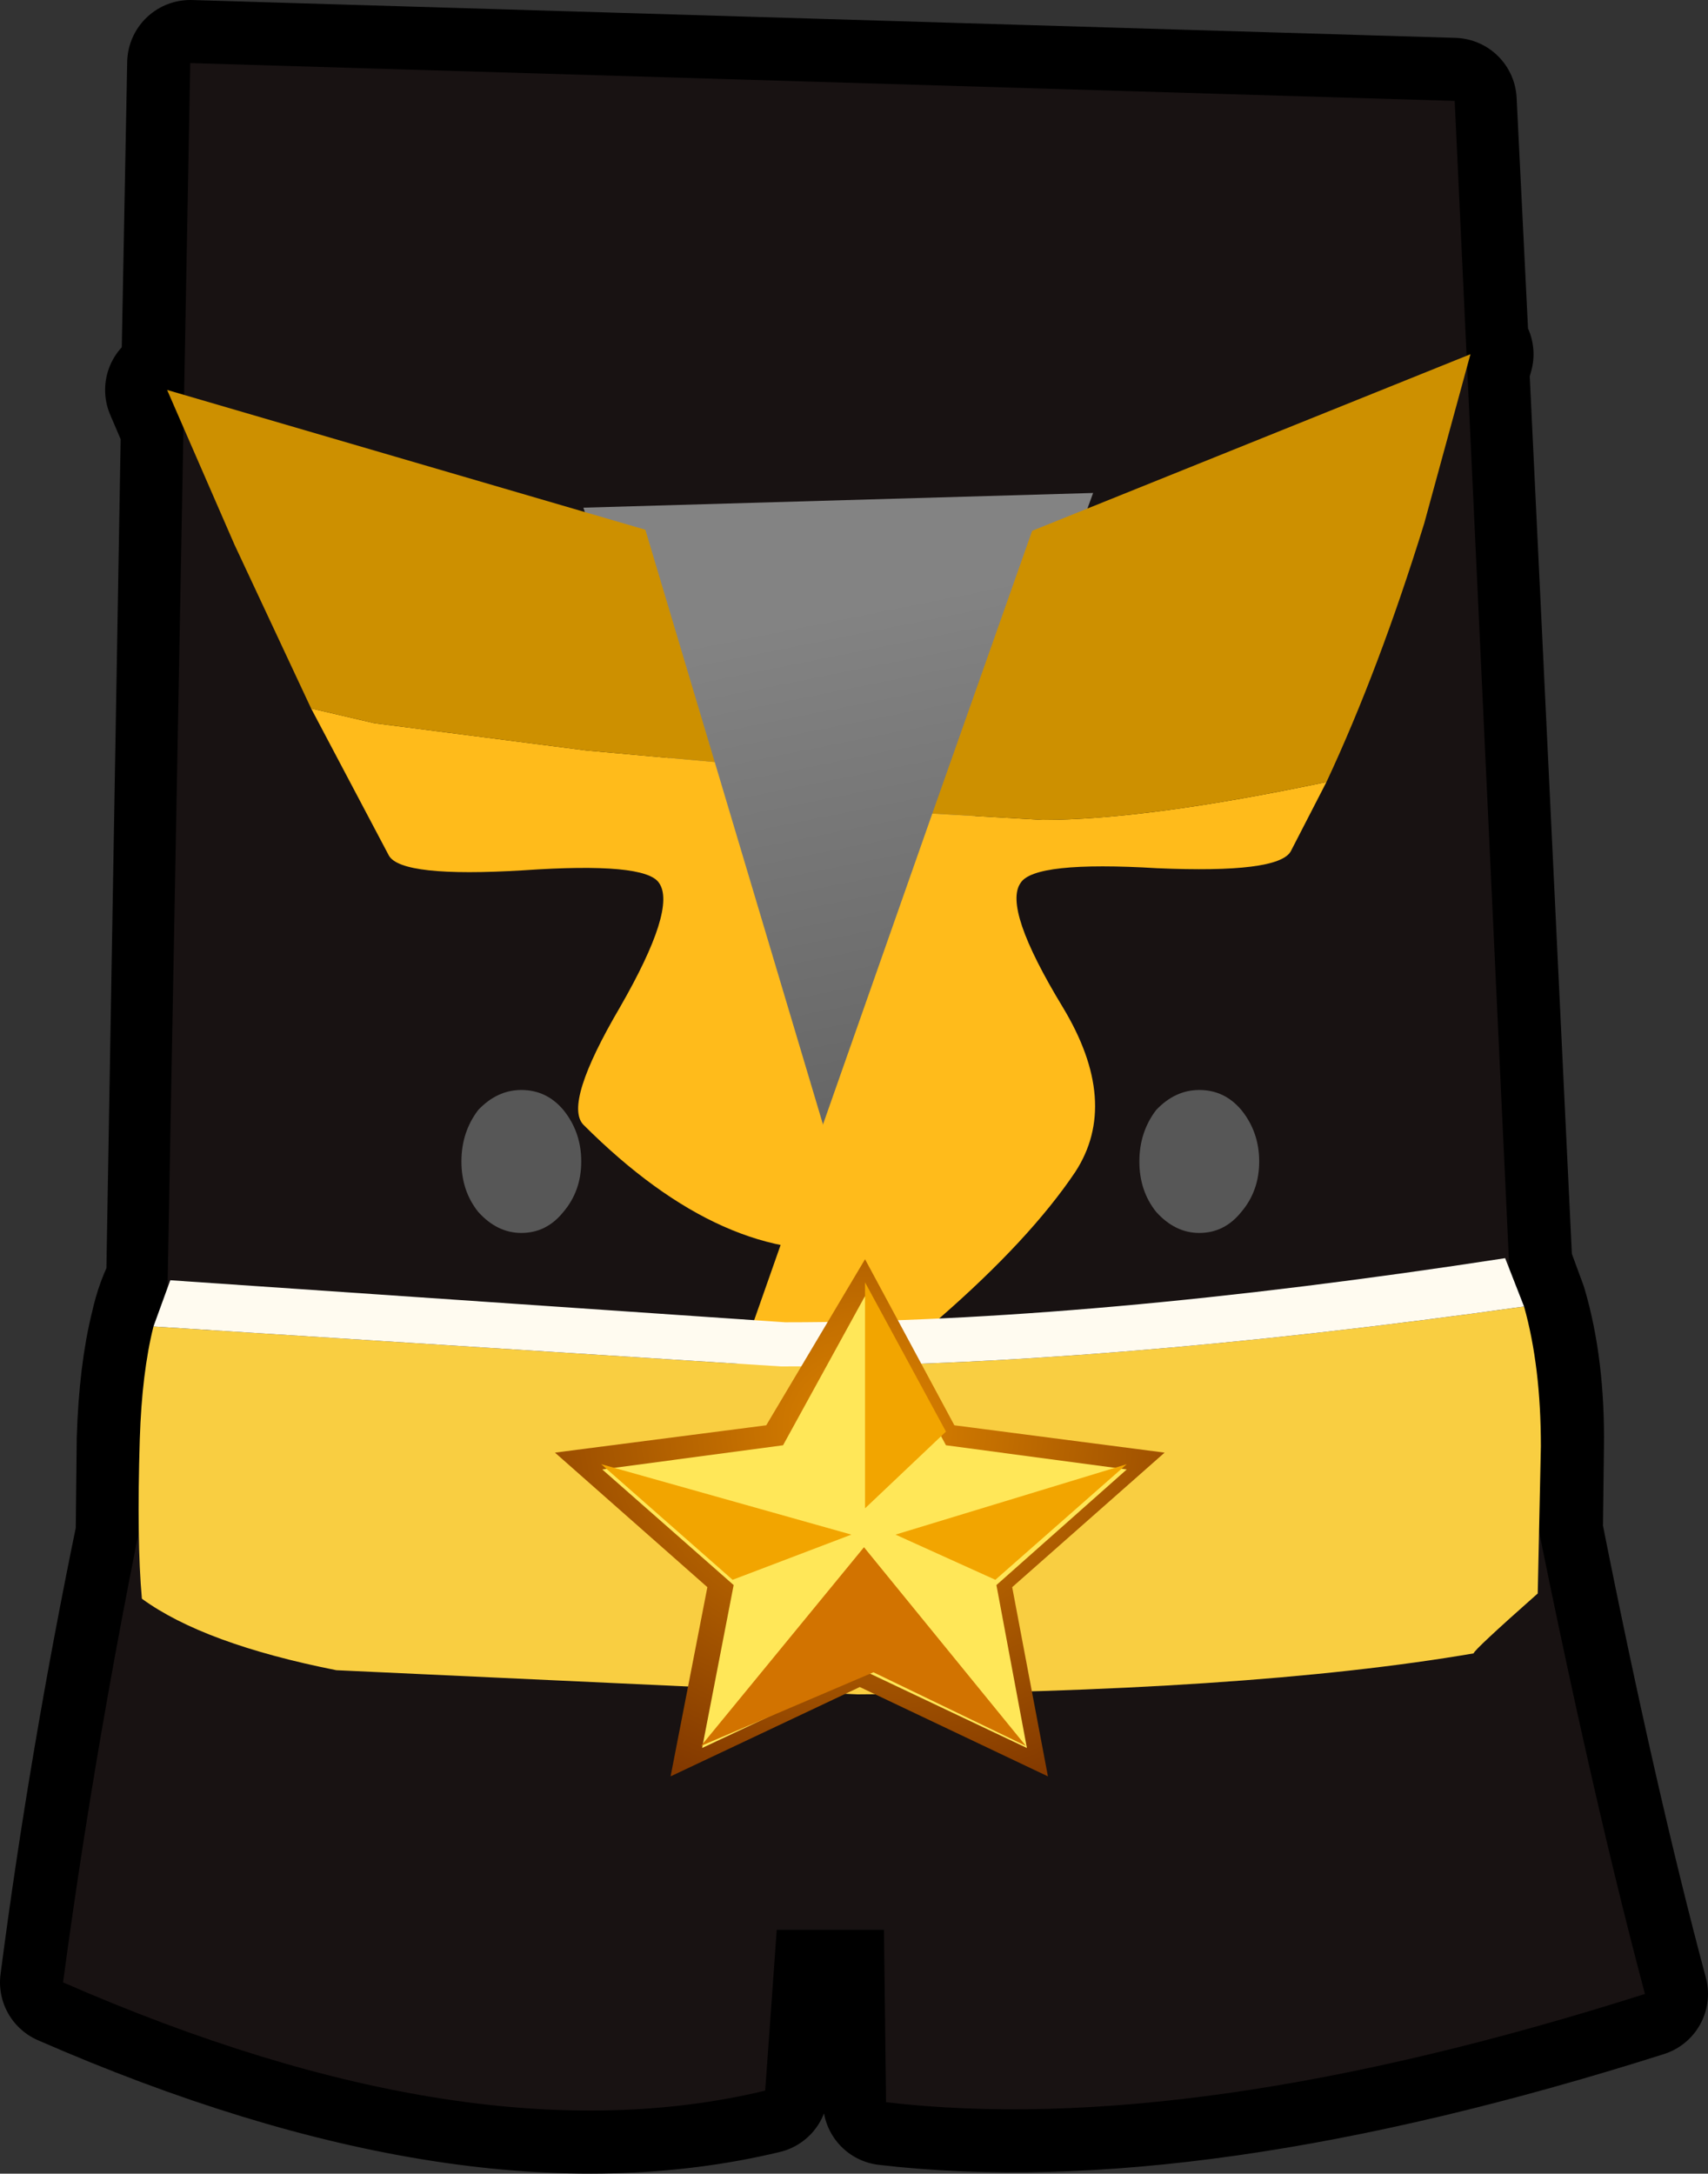 <?xml version="1.0" encoding="UTF-8" standalone="no"?>
<svg xmlns:xlink="http://www.w3.org/1999/xlink" height="103.4px" width="81.25px" xmlns="http://www.w3.org/2000/svg">
  <rect width="100%" height="100%" fill="#333333" stroke="none"/>
  <g transform="matrix(1.0, 0.0, 0.0, 1.0, -3.6, 1.55)">
    <path d="M72.75 3.25 L73.35 15.4 73.55 15.3 73.35 16.0 75.4 58.7 76.1 60.6 Q76.95 63.5 76.9 67.25 L76.85 71.3 Q79.4 84.15 81.85 93.3 60.25 100.15 45.75 98.45 L45.6 90.25 40.55 90.25 40.0 97.9 Q26.05 101.25 6.6 92.75 7.95 82.35 10.2 71.45 L10.25 66.9 Q10.35 63.75 10.9 61.55 11.15 60.4 11.65 59.5 L12.35 18.75 11.6 17.0 12.35 17.25 12.65 1.45 72.75 3.25" fill="#181212" fill-rule="evenodd" stroke="none"/>
    <path d="M72.75 3.25 L12.65 1.45 12.35 17.25 11.6 17.0 12.35 18.75 11.65 59.5 Q11.15 60.4 10.9 61.55 10.35 63.75 10.25 66.9 L10.2 71.45 Q7.95 82.35 6.6 92.75 26.05 101.25 40.0 97.9 L40.55 90.25 45.6 90.25 45.75 98.45 Q60.25 100.15 81.85 93.3 79.4 84.15 76.85 71.3 L76.9 67.25 Q76.95 63.5 76.1 60.6 L75.4 58.7 73.35 16.0 73.55 15.3 73.35 15.4 72.75 3.25 Z" fill="none" stroke="#000000" stroke-linecap="round" stroke-linejoin="round" stroke-width="6.0"/>
    <path d="M11.55 60.75 L12.65 1.45 72.8 3.25 75.45 59.9 Q52.6 82.75 30.15 71.9 27.3 70.55 19.75 64.65 L11.55 60.75" fill="#181212" fill-rule="evenodd" stroke="none"/>
    <path d="M43.6 54.8 L42.45 54.95 31.35 22.6 55.6 21.9 43.6 54.8" fill="url(#gradient0)" fill-rule="evenodd" stroke="none"/>
    <path d="M37.6 34.7 L44.5 57.8 Q38.1 58.7 31.35 51.95 30.4 50.95 33.1 46.35 35.8 41.65 34.95 40.45 34.3 39.45 28.5 39.85 22.7 40.2 22.1 39.15 L18.4 32.15 21.4 32.85 31.5 34.15 37.6 34.7" fill="#ffbb1b" fill-rule="evenodd" stroke="none"/>
    <path d="M18.4 32.15 L14.75 24.35 11.55 17.0 34.3 23.65 37.6 34.7 31.5 34.15 21.4 32.85 18.4 32.15" fill="#cd9000" fill-rule="evenodd" stroke="none"/>
    <path d="M47.95 37.15 L53.2 37.45 Q58.15 37.45 66.7 35.65 L65.0 38.95 Q64.4 40.0 58.65 39.75 52.8 39.4 52.15 40.45 51.3 41.65 54.15 46.35 56.9 50.9 54.75 54.2 52.6 57.4 48.3 61.15 L36.1 70.85 47.95 37.15" fill="#ffbb1b" fill-rule="evenodd" stroke="none"/>
    <path d="M66.7 35.65 Q58.15 37.45 53.2 37.45 L47.95 37.15 52.7 23.7 73.55 15.3 71.35 23.35 Q69.2 30.3 66.7 35.65" fill="#cd9000" fill-rule="evenodd" stroke="none"/>
    <path d="M81.85 93.3 Q60.3 100.15 45.75 98.45 L45.65 90.25 40.55 90.25 40.0 97.9 Q26.05 101.25 6.6 92.75 8.4 79.3 11.55 64.9 L17.2 67.2 Q23.75 71.0 30.85 73.1 53.75 79.85 75.8 66.2 78.95 82.4 81.85 93.3" fill="#181212" fill-rule="evenodd" stroke="none"/>
    <path d="M76.1 60.6 Q76.9 63.45 76.9 67.25 L76.75 74.25 Q73.7 76.95 73.7 77.1 62.9 78.95 44.4 79.05 L19.6 77.9 Q13.3 76.65 10.35 74.5 10.1 71.75 10.25 66.9 10.35 63.75 10.9 61.55 L40.75 63.45 Q55.8 63.45 76.1 60.6" fill="#f9ce41" fill-rule="evenodd" stroke="none"/>
    <path d="M76.1 60.6 Q55.8 63.45 40.75 63.45 L10.9 61.55 11.7 59.35 40.95 61.35 Q55.4 61.35 75.2 58.3 L76.1 60.6" fill="#fffbf0" fill-rule="evenodd" stroke="none"/>
    <path d="M26.35 56.1 Q25.55 55.1 25.55 53.7 25.55 52.3 26.35 51.25 27.25 50.3 28.4 50.3 29.6 50.3 30.4 51.25 31.25 52.3 31.25 53.7 31.25 55.1 30.4 56.1 29.6 57.1 28.4 57.1 27.25 57.1 26.35 56.1" fill="#575757" fill-rule="evenodd" stroke="none"/>
    <path d="M58.6 56.1 Q57.8 55.1 57.8 53.7 57.8 52.3 58.6 51.25 59.5 50.3 60.65 50.3 61.85 50.3 62.65 51.25 63.5 52.3 63.5 53.7 63.5 55.1 62.65 56.1 61.85 57.1 60.65 57.1 59.5 57.1 58.6 56.1" fill="#575757" fill-rule="evenodd" stroke="none"/>
    <path d="M51.75 73.95 L53.45 82.95 44.5 78.7 35.5 82.95 37.25 73.95 30.0 67.55 40.05 66.25 44.75 58.35 49.0 66.25 59.0 67.55 51.75 73.95" fill="url(#gradient1)" fill-rule="evenodd" stroke="none"/>
    <path d="M57.2 68.35 L51.0 73.85 52.45 81.6 44.75 77.95 Q40.85 79.8 37.0 81.6 L38.5 73.85 32.25 68.35 40.85 67.2 44.75 60.1 48.6 67.2 57.2 68.35" fill="#ffe758" fill-rule="evenodd" stroke="none"/>
    <path d="M38.45 73.6 L32.2 68.1 44.1 71.45 38.45 73.6" fill="#f2a500" fill-rule="evenodd" stroke="none"/>
    <path d="M57.2 68.1 L50.95 73.6 46.2 71.45 57.2 68.1" fill="#f2a500" fill-rule="evenodd" stroke="none"/>
    <path d="M45.15 78.0 L36.95 81.5 44.7 72.05 52.4 81.5 45.15 78.0" fill="#d27300" fill-rule="evenodd" stroke="none"/>
    <path d="M44.75 59.45 L48.6 66.55 44.75 70.2 44.75 59.45" fill="#f2a500" fill-rule="evenodd" stroke="none"/>
  </g>
  <defs>
    <linearGradient gradientTransform="matrix(-0.002, -0.018, -0.015, 0.003, 45.8, 42.15)" gradientUnits="userSpaceOnUse" id="gradient0" spreadMethod="pad" x1="-819.2" x2="819.2">
      <stop offset="0.0" stop-color="#5f5f5f"/>
      <stop offset="1.0" stop-color="#838383"/>
    </linearGradient>
    <radialGradient cx="0" cy="0" gradientTransform="matrix(0.025, 0.0, 0.0, -0.022, 45.0, 66.4)" gradientUnits="userSpaceOnUse" id="gradient1" r="819.2" spreadMethod="pad">
      <stop offset="0.0" stop-color="#de8500"/>
      <stop offset="1.0" stop-color="#833900"/>
    </radialGradient>
  </defs>
</svg>
